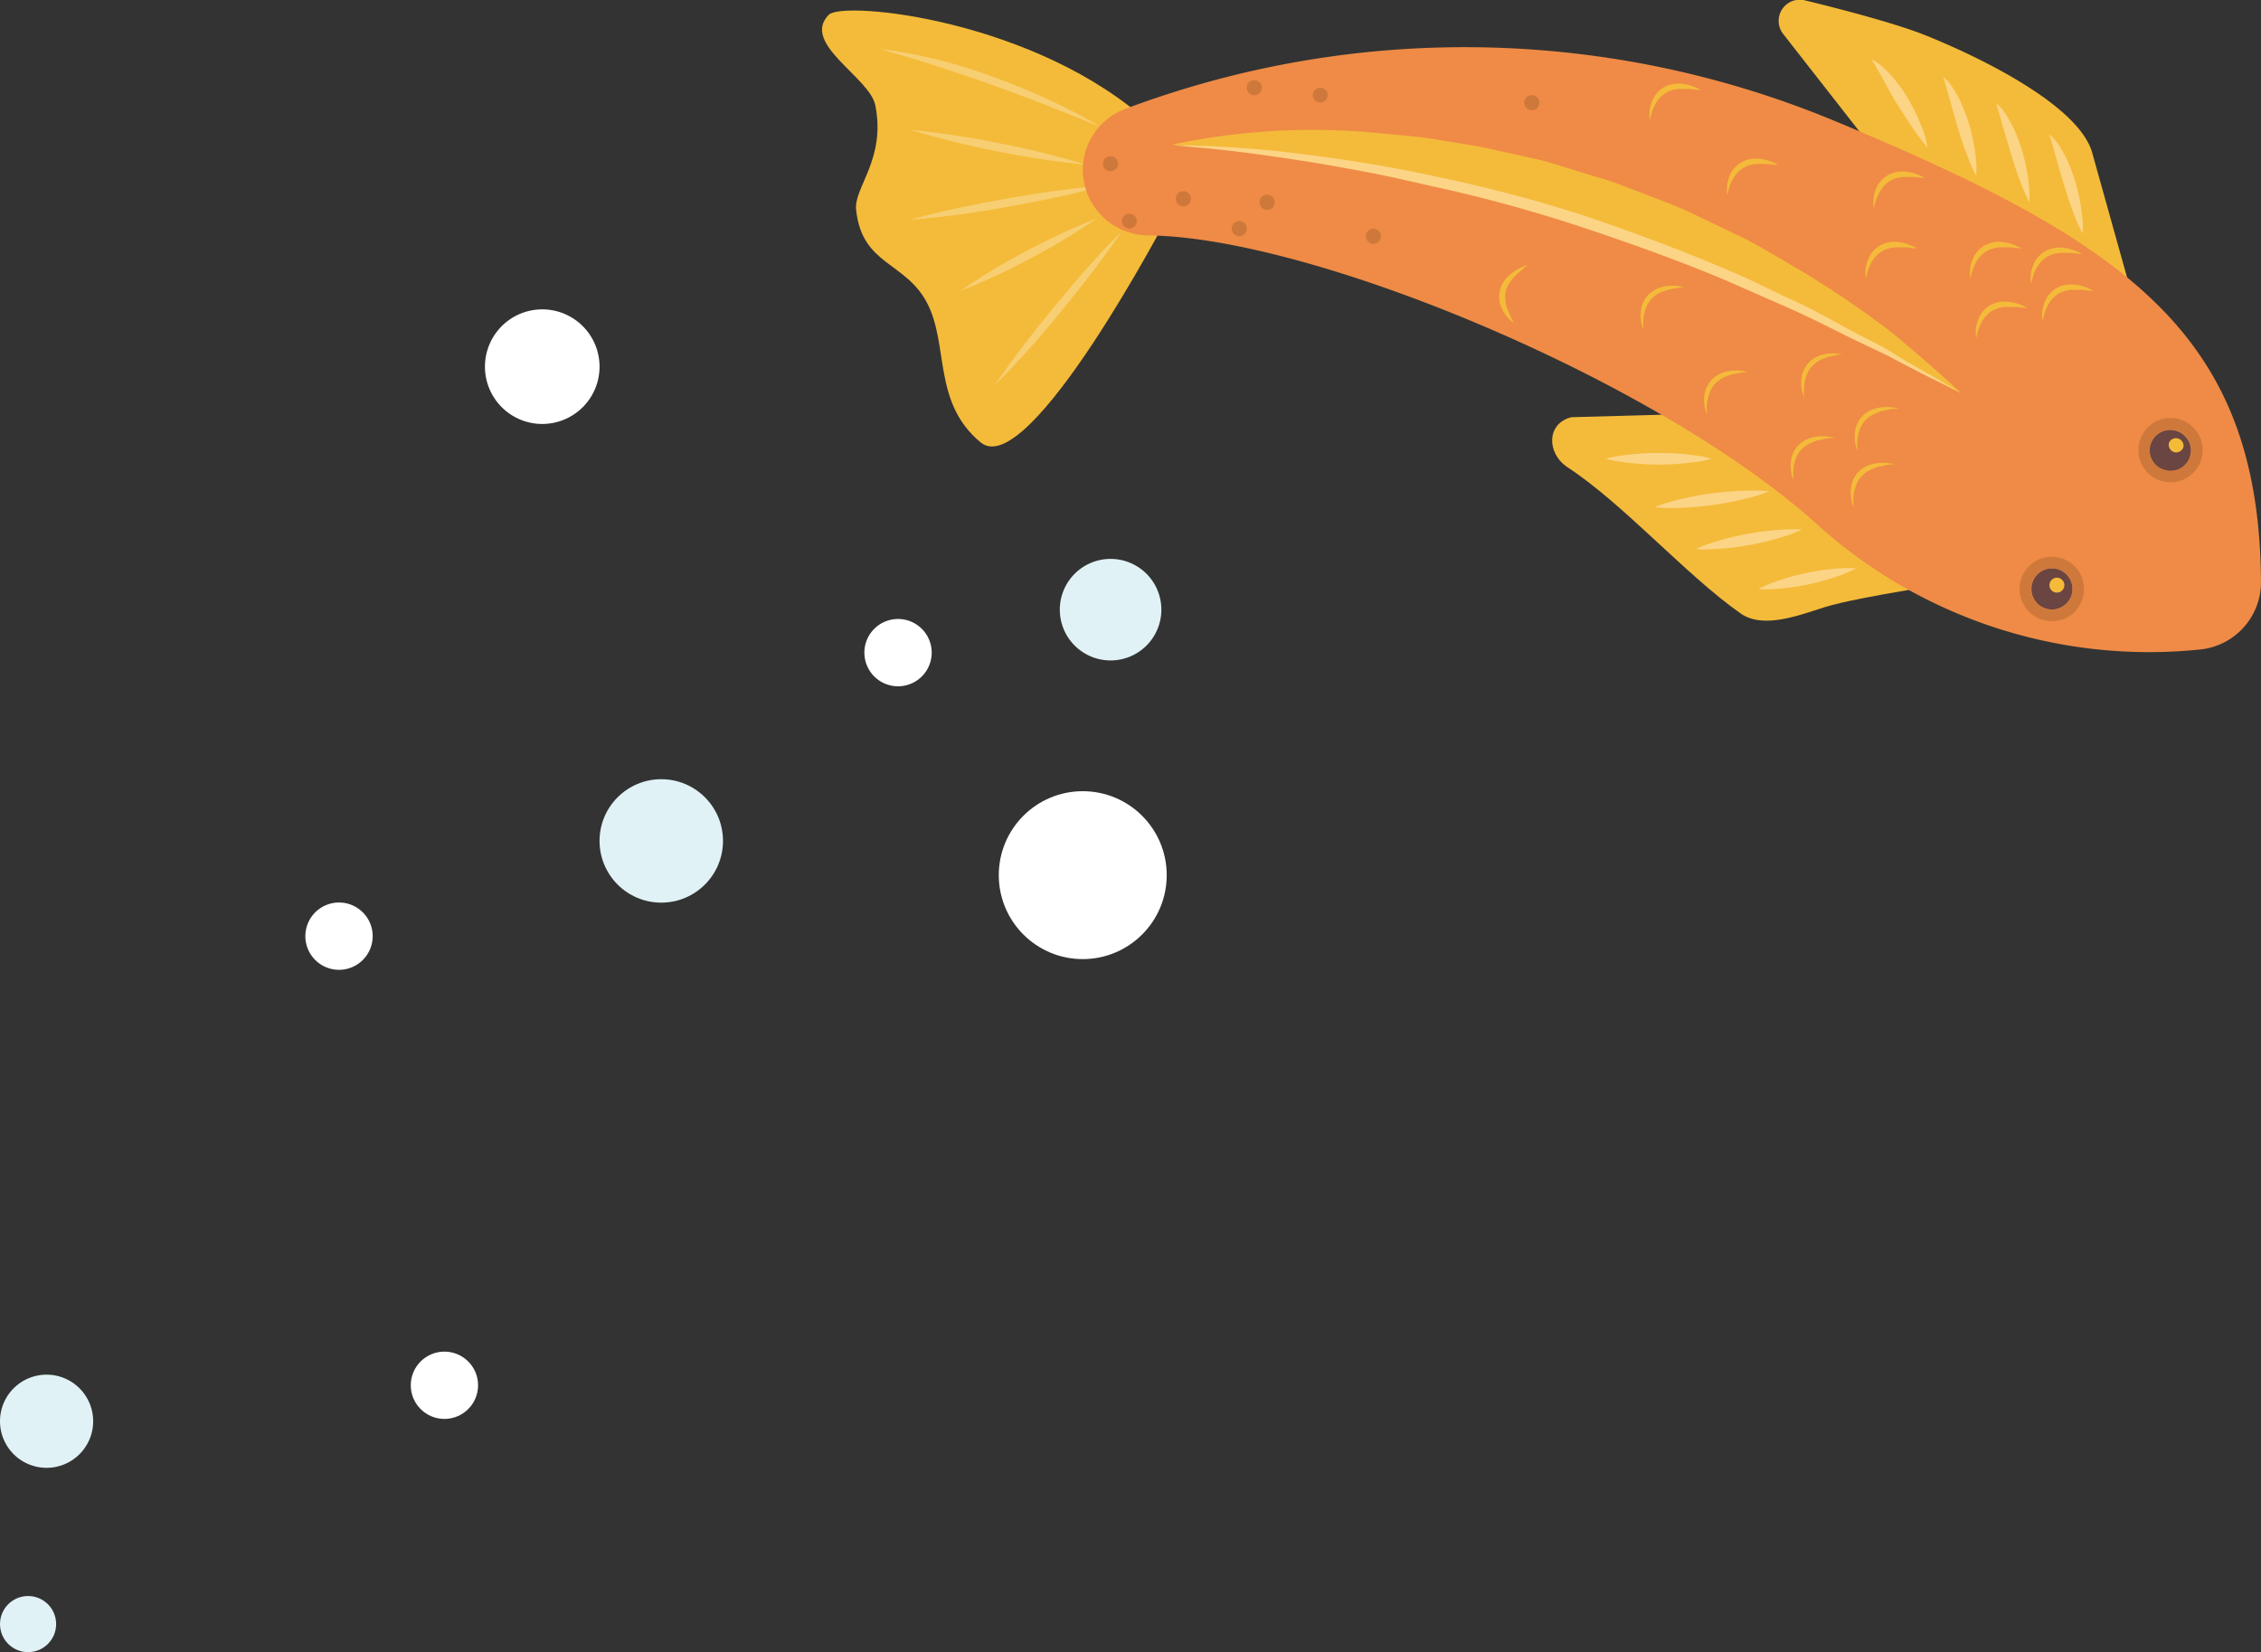 <svg xmlns="http://www.w3.org/2000/svg" viewBox="0 0 194.14 141.89"><rect x="0" y="0" width="194.14" height="141.89" fill="#333333" stroke="none"/><defs><style>.cls-1{fill:#e0f2f5;}.cls-2{fill:#fff;}.cls-3{fill:#f4bb3a;}.cls-4{fill:#f7ce72;}.cls-5{fill:#ef8b46;}.cls-6{fill:#6a4542;}.cls-7{fill:#ce793b;}.cls-8{fill:#fcd486;}</style></defs><title>affection_1</title><g id="Layer_2" data-name="Layer 2"><g id="OBJECTS"><path class="cls-1" d="M99.72,52.35A4.36,4.36,0,1,1,95.37,48,4.36,4.36,0,0,1,99.72,52.35Z"/><path class="cls-2" d="M80,56.05a2.89,2.89,0,1,1-2.89-2.89A2.89,2.89,0,0,1,80,56.05Z"/><circle class="cls-2" cx="38.16" cy="118.97" r="2.89"/><path class="cls-2" d="M32,80.4a2.89,2.89,0,1,1-2.89-2.89A2.89,2.89,0,0,1,32,80.4Z"/><path class="cls-2" d="M51.48,31.49a4.92,4.92,0,1,1-4.92-4.92A4.92,4.92,0,0,1,51.48,31.49Z"/><circle class="cls-2" cx="92.97" cy="75.16" r="7.21"/><circle class="cls-1" cx="56.78" cy="72.22" r="5.3"/><circle class="cls-1" cx="2.41" cy="139.48" r="2.41"/><path class="cls-1" d="M8,122.06a4,4,0,1,1-4-4A4,4,0,0,1,8,122.06Z"/><path class="cls-3" d="M100.34,18.46S88.34,41.41,84.21,38s-2.73-8.31-4.58-11.93S74,22.82,73.51,18c-.2-1.91,2.57-4.32,1.65-8.95-.47-2.41-6.42-5.31-4-7.78,1.23-1.25,17.91.41,27.7,9.45"/><path class="cls-4" d="M94.93,15.92c-2.75.77-5.54,1.32-8.33,1.83s-5.62.91-8.46,1.12c2.75-.77,5.54-1.32,8.33-1.82S92.08,16.14,94.93,15.92Z"/><path class="cls-4" d="M96.32,19.86c-1.6,2.38-3.37,4.63-5.17,6.84s-3.7,4.36-5.73,6.38c1.6-2.38,3.37-4.63,5.18-6.83S94.29,21.89,96.32,19.86Z"/><path class="cls-4" d="M94.42,10.86,89.76,9c-1.55-.59-3.1-1.18-4.67-1.74S82,6.19,80.38,5.66c-.79-.26-1.58-.51-2.38-.74s-1.6-.46-2.4-.72a44.14,44.14,0,0,1,9.73,2.42c1.57.58,3.13,1.2,4.65,1.91A42.67,42.67,0,0,1,94.42,10.86Z"/><path class="cls-4" d="M94.12,18.79a53.29,53.29,0,0,1-5.65,3.41,53.11,53.11,0,0,1-6,2.78,53.16,53.16,0,0,1,5.64-3.41A55.09,55.09,0,0,1,94.12,18.79Z"/><path class="cls-4" d="M93.23,14.14A74.08,74.08,0,0,1,85.65,13a74.1,74.1,0,0,1-7.44-1.84,74.08,74.08,0,0,1,7.58,1.14A74.1,74.1,0,0,1,93.23,14.14Z"/><path class="cls-3" d="M150.84,35.39l-15.91.44c-2.14.52-2.16,3.1-.32,4.31,4.81,3.15,10.13,9.23,14.84,12.54,1.94,1.36,4.94.19,7.21-.53,3-.94,12.07-2.24,12.07-2.24Z"/><path class="cls-3" d="M162.6,15.05,153.13,2.94A1.82,1.82,0,0,1,154.85,0s7.11,1.69,10.4,3c5,2,13.29,6.12,14.4,10.13l4.47,16Z"/><path class="cls-5" d="M93.18,16.09a5.59,5.59,0,0,1,3.4-6.72,82.78,82.78,0,0,1,61.18,1.11C183,21,194,28.92,194.14,50a5.81,5.81,0,0,1-5.23,5.78,42.53,42.53,0,0,1-33.17-11C142,32.56,112.66,20.37,98.63,20.22a5.67,5.67,0,0,1-5.45-4.13Z"/><path class="cls-6" d="M177.89,51.07a1.78,1.78,0,0,1-2.19,1.21,1.77,1.77,0,0,1,1-3.4A1.78,1.78,0,0,1,177.89,51.07Z"/><path class="cls-7" d="M176.18,48.82a2,2,0,0,1,.49.06,1.77,1.77,0,0,1-.48,3.47,1.66,1.66,0,0,1-.49-.07,1.76,1.76,0,0,1,.48-3.46m0-1h0a2.76,2.76,0,0,0-2.42,4.11,2.76,2.76,0,0,0,1.66,1.31,2.75,2.75,0,0,0,3.42-1.9,2.78,2.78,0,0,0-1.91-3.42,2.71,2.71,0,0,0-.75-.1Z"/><path class="cls-6" d="M188.06,39.14A1.77,1.77,0,1,1,186.85,37,1.75,1.75,0,0,1,188.06,39.14Z"/><path class="cls-7" d="M186.36,36.89a1.66,1.66,0,0,1,.49.07,1.76,1.76,0,0,1-.49,3.46,1.59,1.59,0,0,1-.48-.07,1.76,1.76,0,0,1,.48-3.46m0-1h0a2.77,2.77,0,0,0-.75,5.43,2.71,2.71,0,0,0,.75.1,2.76,2.76,0,0,0,2.66-2,2.7,2.7,0,0,0-.24-2.1,2.72,2.72,0,0,0-2.42-1.42Z"/><path class="cls-3" d="M187.48,38.39a.65.65,0,0,1-.79.44.66.66,0,0,1-.45-.8.65.65,0,0,1,1.24.36Z"/><path class="cls-3" d="M177.23,50.43a.64.64,0,0,1-.79.44.64.64,0,1,1,.79-.44Z"/><path class="cls-3" d="M100.64,12.42a58.13,58.13,0,0,1,18.29-.93c1.53.14,3.07.25,4.58.52s3,.45,4.55.8l4.5,1L137,15.17c1.49.41,2.9,1,4.35,1.55s2.89,1.07,4.26,1.76l4.17,2c1.37.69,2.69,1.5,4,2.27a79.83,79.83,0,0,1,7.66,5.06,22.46,22.46,0,0,1,1.8,1.42c.59.49,1.18,1,1.75,1.49,1.15,1,2.29,2,3.4,3.05-1.37-.69-2.71-1.41-4-2.14s-2.59-1.55-4-2.16c-2.71-1.33-5.31-2.79-8.06-4A147,147,0,0,0,135.76,19a139.28,139.28,0,0,0-17.25-4.4A128.65,128.65,0,0,0,100.64,12.42Z"/><path class="cls-8" d="M168.4,33.75l-2.77-1.36c-.87-.44-1.95-1-3.14-1.63s-2.61-1.24-4.12-2-3.13-1.57-4.88-2.35L148,24c-3.86-1.62-8.07-3.13-12.32-4.54A125.58,125.58,0,0,0,123,16c-2-.45-4-.92-5.9-1.27s-3.68-.68-5.34-.93c-3.31-.51-6.09-.87-8-1.05l-3.07-.28s1.12,0,3.08.08,4.77.26,8.11.69,7.24,1,11.35,1.91A123.75,123.75,0,0,1,136,18.51c4.24,1.45,8.47,3,12.34,4.68,2,.81,3.76,1.77,5.51,2.55s3.35,1.72,4.83,2.51c.74.39,1.45.77,2.13,1.11a21,21,0,0,1,1.91,1.08c1.16.73,2.2,1.29,3.05,1.78Z"/><path class="cls-3" d="M175.39,27.58a2.72,2.72,0,0,1,0-1,3,3,0,0,1,.35-1,2.86,2.86,0,0,1,.38-.48,2.53,2.53,0,0,1,.52-.39,2.6,2.6,0,0,1,1.2-.28,3.48,3.48,0,0,1,1,.16,3.61,3.61,0,0,1,.67.26l.25.12-.28,0c-.17,0-.41-.06-.69-.08l-.46,0c-.16,0-.32,0-.5,0a4.37,4.37,0,0,0-.5.09,4.14,4.14,0,0,0-.49.19,2.45,2.45,0,0,0-.76.67,3.58,3.58,0,0,0-.45.83A6.11,6.11,0,0,0,175.39,27.58Z"/><path class="cls-3" d="M174.4,24.41a3,3,0,0,1,0-1,3.53,3.53,0,0,1,.35-1,2.83,2.83,0,0,1,.39-.48,2.12,2.12,0,0,1,.51-.38,2.65,2.65,0,0,1,1.2-.29,3.43,3.43,0,0,1,1,.16,4.27,4.27,0,0,1,.68.26l.24.12-.27,0a6.92,6.92,0,0,0-.7-.08l-.45,0c-.16,0-.33,0-.5,0a4.54,4.54,0,0,0-.51.09,2.55,2.55,0,0,0-.48.2,2.36,2.36,0,0,0-.77.67,3.34,3.34,0,0,0-.45.82A6.11,6.11,0,0,0,174.4,24.41Z"/><path class="cls-3" d="M160.22,23.93a2.85,2.85,0,0,1,0-1,3.15,3.15,0,0,1,.36-1,1.91,1.91,0,0,1,.38-.48,2.46,2.46,0,0,1,.51-.39,2.69,2.69,0,0,1,1.21-.29,4.28,4.28,0,0,1,1,.16,4.36,4.36,0,0,1,.67.27,2,2,0,0,1,.24.12l-.27,0c-.17,0-.41-.07-.69-.08l-.46,0c-.16,0-.33,0-.5,0a5.09,5.09,0,0,0-.51.1,2.18,2.18,0,0,0-.48.19,2.49,2.49,0,0,0-.77.67,4,4,0,0,0-.45.83A5.06,5.06,0,0,0,160.22,23.93Z"/><path class="cls-3" d="M169.19,23.93a3,3,0,0,1,0-1,3.37,3.37,0,0,1,.35-1,2.22,2.22,0,0,1,.39-.48,2.46,2.46,0,0,1,.51-.39,2.65,2.65,0,0,1,1.2-.29,4.2,4.2,0,0,1,1,.16,4.55,4.55,0,0,1,.68.27l.24.12-.27,0a6.92,6.92,0,0,0-.7-.08l-.45,0c-.17,0-.33,0-.5,0a4.18,4.18,0,0,0-.51.1,2,2,0,0,0-.48.19,2.49,2.49,0,0,0-.77.67,3.58,3.58,0,0,0-.45.83A5.74,5.74,0,0,0,169.19,23.93Z"/><path class="cls-3" d="M160.89,17.89a3,3,0,0,1,0-1,3.37,3.37,0,0,1,.35-1,2.22,2.22,0,0,1,.39-.48,2.46,2.46,0,0,1,.51-.39,2.68,2.68,0,0,1,1.2-.29,3.86,3.86,0,0,1,1.71.43l.24.12-.27,0a6.92,6.92,0,0,0-.7-.08l-.45,0c-.16,0-.33,0-.5,0a4.59,4.59,0,0,0-.51.1,2,2,0,0,0-.48.19,2.49,2.49,0,0,0-.77.67,4,4,0,0,0-.45.83A5.74,5.74,0,0,0,160.89,17.89Z"/><path class="cls-3" d="M141.67,10.33a2.85,2.85,0,0,1,0-1,3.33,3.33,0,0,1,.36-1,2.43,2.43,0,0,1,.38-.48,2.46,2.46,0,0,1,.51-.39,2.67,2.67,0,0,1,1.21-.28,3.48,3.48,0,0,1,1,.16,3.61,3.61,0,0,1,.67.26l.24.12-.27,0c-.17,0-.41-.06-.69-.08l-.46,0-.5,0a3.22,3.22,0,0,0-.51.09,2.82,2.82,0,0,0-.48.19,2.49,2.49,0,0,0-.77.67,4.54,4.54,0,0,0-.45.83A5.33,5.33,0,0,0,141.67,10.33Z"/><path class="cls-3" d="M148.32,16.77a3,3,0,0,1,0-1,3.53,3.53,0,0,1,.35-1,2.83,2.83,0,0,1,.39-.48,2.42,2.42,0,0,1,.51-.38,2.65,2.65,0,0,1,1.2-.29,3.78,3.78,0,0,1,1,.16,4.27,4.27,0,0,1,.68.26l.24.12-.27,0a6.92,6.92,0,0,0-.7-.08l-.45,0c-.16,0-.33,0-.5,0a4.54,4.54,0,0,0-.51.09,2.55,2.55,0,0,0-.48.2,2.49,2.49,0,0,0-.77.67,3.53,3.53,0,0,0-.45.82A6.11,6.11,0,0,0,148.32,16.77Z"/><path class="cls-3" d="M169.69,29.05a2.85,2.85,0,0,1,0-1,3.58,3.58,0,0,1,.35-1,2.49,2.49,0,0,1,.39-.48,2.46,2.46,0,0,1,.51-.39,2.67,2.67,0,0,1,1.21-.28,3.48,3.48,0,0,1,1,.16,3.61,3.61,0,0,1,.67.26,2,2,0,0,1,.24.12l-.27,0c-.17,0-.41-.06-.69-.08l-.46,0-.5,0a3.22,3.22,0,0,0-.51.09,2.82,2.82,0,0,0-.48.19,2.49,2.49,0,0,0-.77.67,4,4,0,0,0-.45.83A5.33,5.33,0,0,0,169.69,29.05Z"/><path class="cls-3" d="M159.16,43.56a2.73,2.73,0,0,1-.24-1,3.29,3.29,0,0,1,.09-1.05,2.14,2.14,0,0,1,.25-.56,2.43,2.43,0,0,1,.4-.51,2.52,2.52,0,0,1,1.09-.58,3.52,3.52,0,0,1,1-.11,3.9,3.9,0,0,1,.72.08l.27.06-.27,0c-.17,0-.42,0-.7.1l-.44.09c-.16,0-.31.11-.48.16a3.31,3.31,0,0,0-.47.22,2.33,2.33,0,0,0-.41.31,2.28,2.28,0,0,0-.57.84,3.38,3.38,0,0,0-.23.91A5.45,5.45,0,0,0,159.16,43.56Z"/><path class="cls-3" d="M159.5,38.72a2.73,2.73,0,0,1-.24-1,3.29,3.29,0,0,1,.09-1,2.49,2.49,0,0,1,.24-.56,2.43,2.43,0,0,1,.4-.51,2.58,2.58,0,0,1,1.09-.58,3.61,3.61,0,0,1,1-.11,3.9,3.9,0,0,1,.72.08l.26.06-.27,0c-.17,0-.41,0-.69.1l-.45.09c-.15,0-.31.11-.47.16a2.86,2.86,0,0,0-.47.22,2.28,2.28,0,0,0-1,1.15,3.75,3.75,0,0,0-.22.91A5.45,5.45,0,0,0,159.5,38.72Z"/><path class="cls-3" d="M154.91,34.11a2.73,2.73,0,0,1-.24-1,3.31,3.31,0,0,1,.09-1,2.3,2.3,0,0,1,.25-.56,2.43,2.43,0,0,1,.4-.51,2.75,2.75,0,0,1,1.09-.58,3.89,3.89,0,0,1,1-.11,3.77,3.77,0,0,1,.72.09l.27,0-.27,0c-.17,0-.42,0-.7.1l-.44.09c-.16,0-.31.12-.48.16a5,5,0,0,0-.47.22,4,4,0,0,0-.41.31,2.37,2.37,0,0,0-.57.84,3.35,3.35,0,0,0-.23.92A5.34,5.34,0,0,0,154.91,34.11Z"/><path class="cls-3" d="M130,27.75a2.77,2.77,0,0,1-.71-.7,3.18,3.18,0,0,1-.48-.94,2.34,2.34,0,0,1,0-1.25,2.65,2.65,0,0,1,.62-1.07,4.32,4.32,0,0,1,1.48-.94l.26-.09-.21.18c-.13.11-.33.25-.54.44l-.33.32c-.11.11-.21.25-.32.38a4.61,4.61,0,0,0-.29.43,3.19,3.19,0,0,0-.19.48,2.35,2.35,0,0,0,0,1,3.66,3.66,0,0,0,.29.9A5.2,5.2,0,0,0,130,27.75Z"/><path class="cls-3" d="M141.12,28.3a2.73,2.73,0,0,1-.24-1,3.31,3.31,0,0,1,.09-1,2.7,2.7,0,0,1,.24-.56,2.74,2.74,0,0,1,.4-.5,2.78,2.78,0,0,1,1.09-.59,4,4,0,0,1,1-.11,3.77,3.77,0,0,1,.72.09l.26.05-.27,0-.69.1-.45.09c-.15.05-.31.12-.47.16a4,4,0,0,0-.47.22,3.25,3.25,0,0,0-.42.31,2.66,2.66,0,0,0-.57.84,3.82,3.82,0,0,0-.22.92A5.34,5.34,0,0,0,141.12,28.3Z"/><path class="cls-3" d="M146.57,35.58a3,3,0,0,1-.24-1,3.31,3.31,0,0,1,.09-1,2.3,2.3,0,0,1,.25-.56,2.38,2.38,0,0,1,.4-.5,2.65,2.65,0,0,1,1.09-.59,3.93,3.93,0,0,1,1-.11,3.77,3.77,0,0,1,.72.09l.27.05-.27,0c-.17,0-.42.05-.69.1l-.45.09c-.16,0-.31.12-.48.16a5,5,0,0,0-.47.22,4,4,0,0,0-.41.31,2.37,2.37,0,0,0-.57.84,4.42,4.42,0,0,0-.23.92A5.34,5.34,0,0,0,146.57,35.58Z"/><path class="cls-3" d="M154,41.23a3,3,0,0,1-.24-1,3.29,3.29,0,0,1,.09-1,2.53,2.53,0,0,1,.25-.56,2.43,2.43,0,0,1,.4-.51,2.63,2.63,0,0,1,1.09-.58,3.61,3.61,0,0,1,1-.11,4.86,4.86,0,0,1,.71.08l.27.06-.27,0c-.17,0-.41,0-.69.1l-.45.09c-.16,0-.31.11-.48.16a3.21,3.21,0,0,0-.46.22,2.28,2.28,0,0,0-1,1.15,4.27,4.27,0,0,0-.23.92A6.79,6.79,0,0,0,154,41.23Z"/><path class="cls-8" d="M178.82,20.06a13.52,13.52,0,0,1-.6-1.3c-.32-.79-.68-1.84-1-2.9s-.62-2.13-.84-2.94c-.12-.4-.21-.74-.29-1s-.11-.38-.11-.38a4.94,4.94,0,0,1,.92,1.12,9.92,9.92,0,0,1,.69,1.31,14.55,14.55,0,0,1,.58,1.57,16.42,16.42,0,0,1,.62,3.06A8.38,8.38,0,0,1,178.82,20.06Z"/><path class="cls-8" d="M174.25,17.36a12.34,12.34,0,0,1-.59-1.3c-.33-.79-.69-1.84-1-2.9S172,11,171.8,10.22c-.12-.4-.21-.74-.29-1s-.11-.38-.11-.38a4.87,4.87,0,0,1,.92,1.13,9.17,9.17,0,0,1,.69,1.3,14.55,14.55,0,0,1,.58,1.57,15.65,15.65,0,0,1,.62,3.06A8.38,8.38,0,0,1,174.25,17.36Z"/><path class="cls-8" d="M169.68,15.11a13.26,13.26,0,0,1-.59-1.31c-.32-.78-.69-1.84-1-2.9s-.62-2.13-.84-2.94c-.12-.4-.21-.74-.28-1s-.12-.38-.12-.38a4.66,4.66,0,0,1,.92,1.12,8.25,8.25,0,0,1,.69,1.3,16.22,16.22,0,0,1,.59,1.58,16,16,0,0,1,.61,3.06A8.39,8.39,0,0,1,169.68,15.11Z"/><path class="cls-8" d="M165.5,12.65s-.39-.43-.89-1.12S163.51,9.9,162.93,9,161.82,7,161.41,6.3c-.21-.36-.38-.67-.51-.88s-.2-.34-.2-.34a4.87,4.87,0,0,1,1.16.87,9.06,9.06,0,0,1,1,1.1,13,13,0,0,1,.95,1.39,16.26,16.26,0,0,1,1.33,2.82A8.4,8.4,0,0,1,165.5,12.65Z"/><path class="cls-8" d="M151,50.58a10,10,0,0,1,1.25-.55A20.55,20.55,0,0,1,158,48.81a10.19,10.19,0,0,1,1.38,0,9,9,0,0,1-1.26.56,21,21,0,0,1-2.84.82,23,23,0,0,1-2.93.4A9,9,0,0,1,151,50.58Z"/><path class="cls-8" d="M145.62,47.16a10.75,10.75,0,0,1,1.38-.54,23.47,23.47,0,0,1,3.09-.78,24.23,24.23,0,0,1,3.17-.36,11.18,11.18,0,0,1,1.47,0,10.93,10.93,0,0,1-1.37.54,23.89,23.89,0,0,1-3.09.78,22.62,22.62,0,0,1-3.17.36A11.29,11.29,0,0,1,145.62,47.16Z"/><path class="cls-8" d="M142.06,43.56a13.4,13.4,0,0,1,1.49-.5,29.8,29.8,0,0,1,3.35-.68,28.07,28.07,0,0,1,3.41-.25,13,13,0,0,1,1.58.07,13.19,13.19,0,0,1-1.5.5,27.08,27.08,0,0,1-3.35.67,26.35,26.35,0,0,1-3.41.26A12.7,12.7,0,0,1,142.06,43.56Z"/><path class="cls-8" d="M137.89,39.4a10.73,10.73,0,0,1,1.42-.29,23.46,23.46,0,0,1,3.12-.21,21.78,21.78,0,0,1,3.12.21,10.28,10.28,0,0,1,1.42.29,10.28,10.28,0,0,1-1.42.29,25.13,25.13,0,0,1-3.12.21,23.32,23.32,0,0,1-3.12-.22A9.94,9.94,0,0,1,137.89,39.4Z"/><path class="cls-7" d="M102.26,17.06a.65.65,0,1,1-.64-.64A.65.65,0,0,1,102.26,17.06Z"/><path class="cls-7" d="M109.45,17.36a.65.65,0,1,1-.64-.64A.65.65,0,0,1,109.45,17.36Z"/><circle class="cls-7" cx="113.36" cy="8.17" r="0.64"/><path class="cls-7" d="M118.58,20.28a.65.65,0,1,1-.65-.64A.65.65,0,0,1,118.58,20.28Z"/><path class="cls-7" d="M132.18,8.82a.65.65,0,1,1-.65-.65A.65.65,0,0,1,132.18,8.82Z"/><circle class="cls-7" cx="96.97" cy="18.99" r="0.64"/><path class="cls-7" d="M96,14.14a.65.65,0,0,1-1.29,0,.65.65,0,1,1,1.29,0Z"/><path class="cls-7" d="M108.35,7.53a.65.65,0,1,1-.65-.65A.65.65,0,0,1,108.35,7.53Z"/><path class="cls-7" d="M107.06,19.64a.65.65,0,1,1-.65-.65A.65.65,0,0,1,107.06,19.64Z"/></g></g></svg>